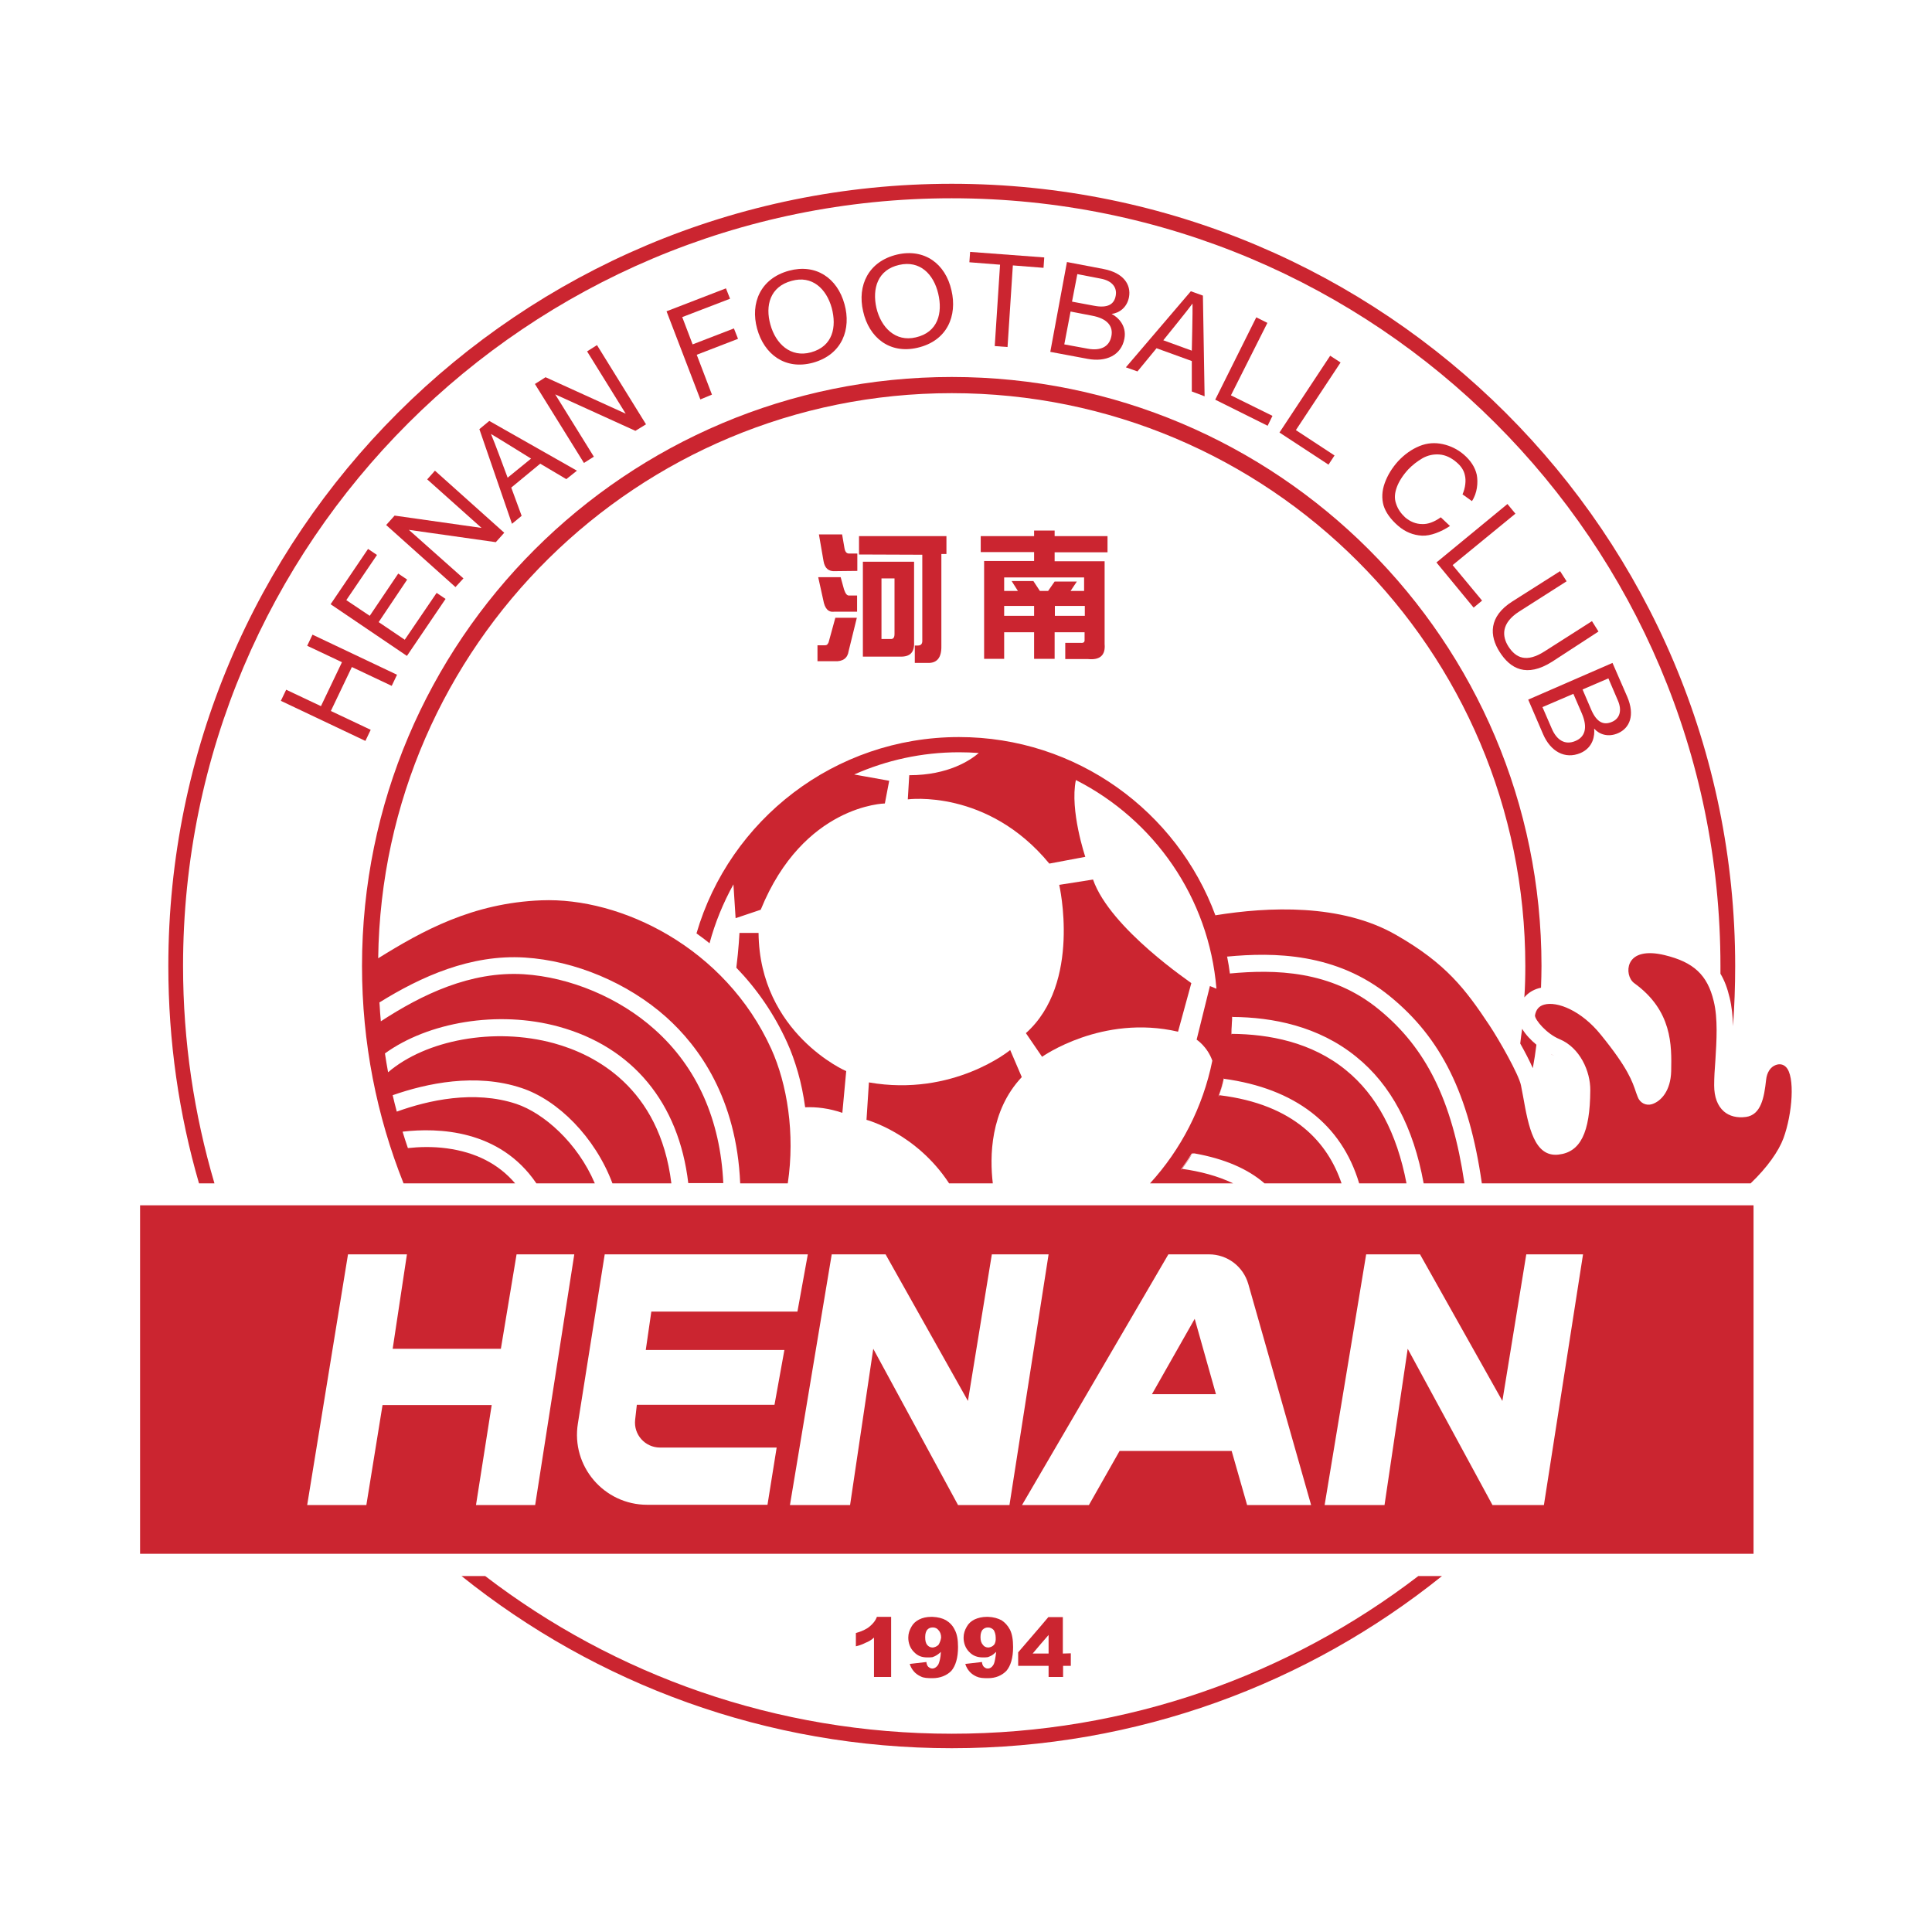 <?xml version="1.0" encoding="utf-8"?>
<!-- Created by @FCLOGO 2023-10-1 GMT+8 20:05:17 . https://fclogo.top/ -->
<!-- FOR PERSONAL USE ONLY NOT FOR COMMERCIAL USE -->
<svg version="1.1" xmlns="http://www.w3.org/2000/svg" xmlns:xlink="http://www.w3.org/1999/xlink" x="0px" y="0px"
	 viewBox="0 0 800 800" style="enable-background:new 0 0 800 800;" xml:space="preserve">
<style type="text/css">
	.st0{fill:#CB2530;}
</style>
<g>
	<g>
		<path class="st0" d="M360.1,673.5c-1.3,1.1-3.2,2-5.7,2.7v5.5c1.8-0.4,3.1-1,4.1-1.5c1.1-0.4,2.3-1.1,3.4-2.1v16.3h7.1v-24.9h-5.9
			C362.5,671.2,361.3,672.5,360.1,673.5z"/>
		<path class="st0" d="M391.7,670.9c-1.4-0.8-3.3-1.3-5.6-1.4c-0.1,0-0.3,0-0.4,0c-2.1,0-3.7,0.4-5.1,1.1c-1.4,0.7-2.5,1.7-3.2,3
			c-0.8,1.4-1.3,2.8-1.3,4.5c0,2.3,0.8,4.4,2.3,5.9c1.6,1.7,3.3,2.3,5.6,2.3c0.7,0,1.4,0,2.1-0.1c0.3-0.1,0.7-0.3,1-0.4
			c0.8-0.4,1.7-1,2.5-1.8c-0.1,2.5-0.6,4.2-1,5.1c-0.6,1.1-1.6,1.8-2.5,1.8H386c-0.6,0-1.1-0.3-1.6-0.7c-0.4-0.4-0.7-1-0.8-2
			l-6.9,0.8c0.4,1.3,1,2.3,1.8,3.2c0.7,0.8,1.7,1.5,2.8,2c1.1,0.6,2.8,0.7,4.7,0.7c0,0,0,0,0.1,0c3.2,0,5.9-1.1,7.8-3
			c1.8-2.1,2.8-5.4,2.8-9.9c0-3-0.4-5.4-1.4-7.2C394.5,673.1,393.2,671.8,391.7,670.9z M388.6,681.1c-0.7,0.7-1.6,1-2.3,1.1
			c-0.1,0-0.1,0-0.1,0c-1,0-1.7-0.4-2.3-1.1c-0.6-0.8-0.8-1.8-0.8-3.2s0.3-2.3,0.8-3c0.6-0.7,1.4-1,2.2-1c0.1,0,0.1,0,0.3,0
			c0.8,0,1.7,0.4,2.2,1.1c0.7,0.7,1.1,1.8,1.1,3.1C389.5,679.4,389,680.5,388.6,681.1z"/>
		<path class="st0" d="M414.7,670.9c-1.6-0.8-3.2-1.3-5.6-1.4c-0.1,0-0.3,0-0.4,0c-2,0-3.7,0.4-5.2,1.1c-1.4,0.7-2.5,1.7-3.2,3
			c-0.8,1.4-1.3,2.8-1.3,4.5c0,2.3,0.8,4.4,2.3,5.9c1.6,1.7,3.5,2.3,5.7,2.3c0.7,0,1.3,0,2-0.1c0.4-0.1,0.7-0.3,1-0.4
			c1-0.4,1.6-1,2.5-1.8c-0.3,2.5-0.6,4.2-1,5.1c-0.6,1.1-1.4,1.8-2.5,1.8l0,0c-0.7,0-1.1-0.3-1.6-0.7c-0.4-0.4-0.7-1-0.8-2l-6.9,0.8
			c0.4,1.3,1,2.3,1.8,3.2c0.7,0.8,1.7,1.5,2.8,2c1.3,0.6,2.7,0.7,4.7,0.7h0.1c3.2,0,5.7-1.1,7.6-3c1.8-2.1,2.8-5.4,2.8-9.9
			c0-3-0.4-5.4-1.3-7.2C417.3,673.1,416.1,671.8,414.7,670.9z M411.6,681.1c-0.7,0.7-1.4,1-2.3,1.1c-1,0-1.8-0.4-2.3-1.1
			c-0.7-0.8-1-1.8-1-3.2s0.3-2.3,0.8-3c0.7-0.7,1.4-1,2.3-1h0.1c0.8,0,1.7,0.4,2.3,1.1c0.4,0.7,0.8,1.8,0.8,3.1
			C412.4,679.4,412.1,680.5,411.6,681.1z"/>
		<path class="st0" d="M440.1,684.7v-15.1h-6l-3.3,3.9l-9.2,10.7v5.6h9.3h3.3v4.6h6v-4.6h3.2v-5.2L440.1,684.7L440.1,684.7z
			 M434.2,684.7h-3.3h-3.3l3.3-3.9l3.3-3.8V684.7z"/>
	</g>
	<g>
		<path class="st0" d="M341.3,267.2c0.9,0,1.3-0.1,1.8-1.2l2.8-10.2h8.9l-3.4,13.8c-0.4,2.9-2.4,4.4-5.8,4.2h-7.1v-6.6H341.3
			L341.3,267.2z M345.4,253.3c-2.5,0.3-3.9-1.4-4.5-4.8l-2.1-9.5h9.3l1.4,5.1c0.6,1.7,1.2,2.6,2.2,2.5h3.2v6.7H345.4z M345.9,236.5
			c-2.8,0.2-4.4-1.2-4.9-4.2l-1.9-11h9.6l1,5.8c0.3,1.6,1,2.2,2.1,2.1h3.2v7.2L345.9,236.5L345.9,236.5z M355.7,229.6V222h36.2v7.4
			h-2.1v38.1c0.1,4.8-1.8,7.2-5.8,7h-5.2v-7.2h1.2c1.4,0,2-0.7,1.9-2.3v-35.3L355.7,229.6L355.7,229.6z M372.7,271.9h-15.4v-39.3
			h21.2v33.3C378.7,270.2,376.8,272,372.7,271.9z M370.4,262.5v-23H365v25.1h3.7C369.8,264.7,370.4,264.1,370.4,262.5z"/>
		<path class="st0" d="M406.1,228.7V222h22.1v-2.3h8.5v2.3h21.9v6.7h-21.9v3.7h20.7v34.3c0.4,4.6-1.9,6.7-6.9,6.2h-9.4v-6.7h6.4
			c1.2,0.1,1.7-0.3,1.6-1.4v-3h-12.4v11h-8.5v-11h-12.4v11h-8.3v-40.5h20.7v-3.7h-22.1V228.7z M415.8,239.1v5.6h5.7l-2.6-4.1h9
			l2.7,4.1h3.4l2.7-3.9h9.2l-2.6,3.9h5.6v-5.6H415.8z M415.8,250.9v4.1h12.4v-4.1H415.8z M449.2,250.9h-12.4v4.1h12.4V250.9z"/>
	</g>
	<g>
		<path class="st0" d="M151.3,306.8l-35-16.6l2.2-4.6l14.4,6.8l8.7-18.2l-14.4-6.8l2.2-4.6l35,16.6l-2.2,4.6l-16.5-7.8l-8.7,18.2
			l16.5,7.8L151.3,306.8z"/>
		<path class="st0" d="M168.5,271.6l-31.6-21.4l15.5-22.9l3.7,2.5l-12.7,18.7l9.7,6.5l11.8-17.5l3.7,2.5l-11.8,17.6l10.8,7.3
			l13.2-19.4l3.7,2.5L168.5,271.6z"/>
		<path class="st0" d="M188.6,243.1l-28.7-25.7l3.5-3.9l36,5.1l-22.5-20.1l3.2-3.6l28.7,25.7l-3.5,3.9l-36-5.1l22.6,20.1
			L188.6,243.1z"/>
		<path class="st0" d="M212,216.9l-13.5-39.2l4.1-3.4l36.3,20.6l-4.4,3.5l-10.8-6.4l-12,9.9l4.3,11.7L212,216.9z M210.2,197.8
			l9.7-7.9c0,0-14.3-8.9-16.6-10.2C204.6,182.6,210.2,197.8,210.2,197.8z"/>
		<path class="st0" d="M466.2,152.1l26.9-31.5l5,1.8l0.7,41.7l-5.3-2v-12.6l-14.6-5.3l-7.9,9.6L466.2,152.1z M481.7,140.9l11.8,4.3
			c0,0,0.4-16.8,0.3-19.5C492,128.2,481.7,140.9,481.7,140.9z"/>
		<path class="st0" d="M241.8,191.7L221.5,159l4.4-2.8l33.2,15.1l-16-25.8l4.1-2.6l20.3,32.8l-4.4,2.7l-33.2-15.1l16,25.8
			L241.8,191.7z"/>
		<path class="st0" d="M503.2,165.5l17-34.1l4.6,2.3l-15.1,30l17.2,8.5l-2,4.1L503.2,165.5z"/>
		<path class="st0" d="M529.8,179.1l21-31.8l4.3,2.8l-18.5,28l16,10.5l-2.5,3.8L529.8,179.1z"/>
		<path class="st0" d="M594.8,232.9l29.4-24.2l3.3,4l-26,21.3l12.2,14.7l-3.5,2.9L594.8,232.9z"/>
		<path class="st0" d="M290,165.4l-14-36.5l24.6-9.5l1.7,4.3l-19.8,7.6l4.3,11.3l17.1-6.6l1.7,4.3l-17.1,6.6l6.3,16.5L290,165.4z"/>
		<path class="st0" d="M596.6,214.2l3.8,3.6c-3.6,2.4-8.1,4.2-11.6,4c-3.6-0.2-6.9-1.5-9.9-4.1c-3.1-2.7-5.1-5.5-6-8.4
			c-0.8-2.9-0.7-6,0.5-9.3s3-6.2,5.5-9c2.7-2.9,5.7-5,8.9-6.3s6.4-1.5,9.6-0.8c3.2,0.7,6.1,2.1,8.7,4.3c2.9,2.5,4.7,5.3,5.4,8.4
			c0.6,3.2,0.2,7.6-2,10.9l-3.9-2.8c1.2-2.7,1.5-5.8,1-7.8c-0.4-2.1-1.6-3.9-3.5-5.5c-2.2-1.9-4.6-3-7-3.2c-2.5-0.2-4.8,0.3-7,1.5
			c-2.2,1.3-4.2,2.8-6,4.7c-2.2,2.4-3.8,4.9-4.7,7.3c-0.9,2.5-1.1,4.7-0.3,6.9c0.7,2.2,2,4,3.7,5.6c2.1,1.8,4.5,2.8,7.1,2.8
			C591.2,217.1,593.8,216.2,596.6,214.2z"/>
		<path class="st0" d="M349.7,126c2.8,10.1-0.8,20.8-13.1,24.2c-11.5,3.1-20.2-3.5-23.1-14.1s1.4-20.8,13.2-24
			C337.7,109.1,346.7,115,349.7,126z M319,134.4c2.2,8,8.4,13.8,16.8,11.5c9.1-2.5,10.7-10.5,8.6-18.4c-2.2-7.9-8.1-13.6-16.6-11.2
			C318.8,118.7,316.8,126.6,319,134.4z"/>
		<path class="st0" d="M394,120.3c2.4,10.3-1.6,20.8-14.1,23.7c-11.6,2.7-20.1-4.3-22.5-15.1c-2.5-10.7,2.2-20.7,14.1-23.5
			C382.7,102.8,391.5,109.1,394,120.3z M362.9,127.5c1.9,8.1,7.9,14.2,16.3,12.2c9.2-2.1,11.2-10.1,9.3-18.1
			c-1.9-8.1-7.6-13.9-16.2-11.9C363.4,111.7,361.1,119.5,362.9,127.5z"/>
		<path class="st0" d="M414.1,109.6l-12.7-1l0.3-4.3l30.7,2.3l-0.3,4.3l-12.7-1l-2.2,33.8l-5.3-0.4L414.1,109.6z"/>
		<path class="st0" d="M441.8,108.5l15.2,2.9c8.3,1.6,11.4,6.5,10.5,11.6c-0.8,4.3-4,6.6-7.2,7c2.6,1.3,6.3,4.8,5.3,10.2
			c-1.3,7-7.7,9.8-15.2,8.4l-15.5-2.9L441.8,108.5z M453,126.6c5.7,1.1,8.4-0.6,9-4.2c0.6-3.3-1.4-6.1-6.1-7l-9.8-1.9l-2.2,11.4
			L453,126.6z M440.7,142.6l9.8,1.8c5,0.9,8.8-0.6,9.7-5.2c0.8-4-1.5-7.3-8.1-8.5l-8.8-1.7L440.7,142.6z"/>
		<path class="st0" d="M648.7,240.7l-19.6,12.5c-7.7,4.9-7.1,10.4-4.5,14.5c3.1,4.8,7.5,6.8,15,2l19.6-12.5l2.7,4.3L642.7,274
			c-10.6,6.7-17.3,2.9-21.7-4c-4.3-6.7-4.7-14.7,5.3-21l19.7-12.5L648.7,240.7z"/>
		<path class="st0" d="M667.7,274.5l6.1,14c3.3,7.7,1,13-3.8,15.1c-4.1,1.8-7.8,0.5-9.9-1.9c0.3,2.9-0.4,7.8-5.6,10.1
			c-6.6,2.8-12.5-0.8-15.5-7.7l-6.2-14.4L667.7,274.5z M658.9,293.9c2.3,5.3,5.2,6.5,8.6,5c3.1-1.3,4.3-4.6,2.4-8.9l-3.9-9.1
			l-10.7,4.6L658.9,293.9z M638.7,292.8l3.9,9c2,4.6,5.4,6.9,9.8,5c3.8-1.6,5.2-5.3,2.6-11.4l-3.5-8.1L638.7,292.8z"/>
	</g>
	<g>
		<polygon class="st0" points="477,577.3 503.5,577.3 494.7,546.1 		"/>
		<path class="st0" d="M58,499.1v144.3h668.1V499.1H58z M221.6,623.2h-24.5l6.5-41.4h-45.2l-6.7,41.4h-24.5l16.9-103.8h24.4
			l-5.9,39.1h44.8l6.5-39.1h23.9L221.6,623.2z M273.3,599.4h48.3l-3.8,23.7H268c-17.9,0-31.6-16-28.7-33.7l11.1-70h84.1l-4.3,23.7
			h-60.5l-2.3,15.9h57.4l-4.1,22.7h-57l-0.7,6.2C262.3,594,267.1,599.4,273.3,599.4z M396.7,623.2l-35.1-64.7l-9.6,64.7h-24.9
			l17.3-103.8h22.3l34.1,60.7l9.9-60.7h23.5L418,623.2H396.7z M516.4,623.2l-6.4-22.4h-46.4l-12.7,22.4h-27.7l60.6-103.8h16.8
			c7.6,0,14.2,5,16.3,12.3l26,91.5H516.4z M639.3,623.2H618l-35.1-64.7l-9.6,64.7h-24.8l17.2-103.8H588l34.1,60.7l9.9-60.7h23.5
			L639.3,623.2z"/>
	</g>
	<g>
		<path class="st0" d="M424.8,427.8l6.7,9.8c0,0,24.8-17.7,56.3-10.4l5.5-20.1c0.3,0-33.6-22.5-40.7-42.9l-14,2.2
			C438.6,366.4,448,407.1,424.8,427.8z"/>
		<path class="st0" d="M642.8,436.8c-0.2-0.1-0.4-0.2-0.6-0.2c0.3,0.1,0.5,0.2,0.8,0.3c0.1,0.1,0.3,0.1,0.4,0.2
			C643.3,437,643.1,436.9,642.8,436.8z"/>
		<path class="st0" d="M739.5,441.8c-1.1-1.1-2.6-1.4-4.2-0.8c-2.2,0.8-3.7,3.1-4,6.2c-0.8,7.3-2.1,14.4-8.3,15.3
			c-3.7,0.5-6.9-0.3-9.2-2.3c-2.6-2.3-4-5.9-4-10.8c0-3.1,0.2-6.6,0.5-10.3c0.5-8.1,1.1-17.4-0.7-24.6c-2.6-10.8-8.3-16.1-20.3-19
			c-7.4-1.8-12.6-0.6-14.4,3.3c-1.3,2.8-0.5,6.6,1.8,8.3c15.8,11.4,15.5,25.8,15.3,36.3v0.1c-0.2,8.2-4.2,12.5-7.9,13.7
			c-2.5,0.8-5.1-0.5-6-3.1c-0.2-0.6-0.4-1.1-0.6-1.6c-1.6-4.8-3.4-10.2-14.6-24c-8.1-10.1-18.2-14-23.5-12.5
			c-2.2,0.6-3.4,2.1-3.8,4.5c0,1.8,4.8,7.6,10.2,9.8c8.4,3.5,12.8,13.3,12.7,21.2c-0.1,17.6-4.1,25.6-13.2,26.6
			c-10,1.1-12.4-11.6-14.6-24c-0.3-1.6-0.6-3.2-0.9-4.7c-0.9-4.5-9.1-18.9-13.1-24.9c-9.9-14.9-17.9-25.5-38.5-37.3
			c-22.8-13.2-53.3-11.7-74.9-8.2v0.1c-15.9-43.1-57.5-73.9-106.2-73.9c-51.5,0-95,34.3-108.7,81.3c1.8,1.3,3.6,2.6,5.4,4.1
			c2.3-8.6,5.7-16.8,9.9-24.4l0.9,14l10.4-3.5c17.7-43.5,51.4-44,51.4-44l1.8-9.4l-14.5-2.6c13.3-5.9,28-9.2,43.4-9.2
			c2.8,0,5.5,0.1,8.2,0.3c-3.4,2.9-12.5,9.2-28.8,9.2l-0.6,10c0,0,33-4.5,58.6,26.6l14.9-2.8c0,0-6.5-19.2-3.9-31.8
			c32.3,16.4,55.1,48.6,58.2,86.4l-2.7-1.1l-5.5,22.2c0,0,4.4,2.8,6.5,8.7c-3.9,19.3-13,36.8-25.8,50.8h8.4h0.2h4.7h21.1
			c-6.4-3.1-13.9-5-21.1-6c1.5-2.1,3-4.2,4.2-6.4h0.9c12.4,2.2,22.1,6.4,29,12.4h31.9c-5.6-16.6-19.3-32.7-50.6-36.5l-0.4,0.7
			c0.9-2.6,1.7-5.2,2.3-7.9l0,0.4c29.4,4,48.7,18.8,56,43.3h19.6c-4-20.9-12.4-36.6-25.1-46.9c-14.2-11.6-31.9-14.9-47.3-15
			c0.1-0.7,0.1-1.4,0.1-2.1c0,0.7-0.1,1.5-0.2,2.2l-0.1,0.3c0.2-2.5,0.3-5,0.4-7.6l0.1,0.2c0,0.8,0,1.6-0.1,2.4
			c0-0.8,0.1-1.6,0.1-2.4c16.6,0.1,35.7,3.8,51.3,16.5c14.4,11.6,23.7,29.2,27.9,52.4h16.9c-5.1-34.5-16-56.1-35.3-71.9
			c-20-16.5-43.5-16.7-61.8-15c-0.3-2.3-0.7-4.7-1.2-7c0.5,2.3,0.9,4.7,1.2,7.1l0,0.2c-0.3-2.5-0.7-4.9-1.2-7.4l0.1,0.1
			c19-1.8,45.2-1.7,67.4,16.5c21.1,17.2,32.7,40.4,38,77.4h111.3c6.9-6.6,11.6-13.3,13.6-18.7C742.2,461.2,743.4,445.6,739.5,441.8z
			 M489.3,484.1l-0.4,0.3c1.6-2.2,3.1-4.4,4.5-6.7h0.2C492.3,479.8,490.8,482,489.3,484.1z"/>
		<path class="st0" d="M504.9,453.5c0.7-2.2,1.4-4.5,2-6.8C506.2,449,505.5,451.3,504.9,453.5L504.9,453.5z"/>
		<path class="st0" d="M330.4,444c1.3,4.5,2.3,9.4,3,14.5c4.7-0.2,9.8,0.4,15.4,2.3l1.6-17.3c0.1,0.2-35.9-15.6-36.3-57.2h-7.9
			c0,0-0.3,6.4-1.3,14.4c8.4,8.7,15.6,19,21,30.9C327.6,435.3,329.1,439.5,330.4,444z"/>
		<path class="st0" d="M629.5,432.1c1.9,3.4,3.8,7,5.2,10.2c0.6-3.2,1.1-6.4,1.5-9.7c-2.3-1.9-4.5-4.2-5.9-6.6
			C630,428.1,629.7,430.1,629.5,432.1z"/>
		<path class="st0" d="M394.1,82.1c175.8,0,318.3,142.3,318.3,317.9c0,1.1,0,2.2,0,3.2c1.7,2.8,2.9,6.1,3.8,9.9
			c0.9,3.7,1.3,7.7,1.4,11.8c0.6-8.2,0.9-16.5,0.9-24.9c0-178.9-145.2-323.9-324.4-323.9S69.7,221.1,69.7,400
			c0,31.2,4.4,61.4,12.7,90h6.4c-8.4-28.5-13-58.7-13-90C75.8,224.4,218.4,82.1,394.1,82.1z"/>
		<path class="st0" d="M394.1,717.9c-72.7,0-139.7-24.3-193.2-65.3h-9.8c55.6,44.6,126.2,71.3,203,71.3c76.9,0,147.5-26.7,203-71.3
			h-9.8C533.8,693.6,466.8,717.9,394.1,717.9z"/>
		<path class="st0" d="M185,475.5c-5.9-0.8-11.6-0.6-16.1-0.1c-0.8-2.3-1.5-4.5-2.2-6.8c14.6-1.7,40.2-1,55.4,21.4h24.2
			c-7.2-16.9-21.2-29.1-32.5-32.9c-17.5-5.8-36.5-1.5-49.5,3.2c-0.6-2.3-1.2-4.5-1.7-6.8c14-4.9,34.4-9.3,53.3-3
			c15,4.9,30.5,20.3,37.7,39.5H278c-4.9-39.9-31.9-53.4-48.6-58c-24.8-6.8-53.2-1.3-68.7,12c-0.5-2.6-0.9-5.2-1.3-7.8
			c17.8-12.9,46.7-18,71.9-11.1c30.7,8.4,49.8,31.6,53.7,64.8h14.5c-1.2-26.2-10.9-48-28.4-63.6c-14.7-13.2-35.1-21.7-54.3-22.9
			c-22-1.3-42.1,8.4-59.1,19.5c-0.2-2.2-0.4-4.5-0.5-6.7c0-0.4-0.1-0.8-0.1-1.1c17.2-10.7,37.8-20,60.2-18.6
			c20.8,1.3,42.7,10.5,58.6,24.7c13.5,12.1,29.1,33.5,30.6,68.8h19.7c3.1-20.7-0.3-41.2-6.8-55.6c-19.1-42.1-62.3-62.9-95.2-61.6
			c-28.6,1.1-49.4,12.7-67.6,24c1.7-129.5,107.4-234,237.5-234c131.2,0,237.5,106.2,237.5,237.2c0,4.3-0.1,8.7-0.4,13
			c1.5-1.8,3.5-3.1,6-3.8c0.3-0.1,0.6-0.1,0.9-0.2c0.1-3,0.2-6,0.2-9c0-134.7-109.3-243.9-244.2-243.9S149.9,265.3,149.9,400
			c0,31.8,6.1,62.2,17.2,90h46.2C206.4,481.9,196.9,477.1,185,475.5z"/>
		<path class="st0" d="M418.3,434.8c0,0-23.6,19.5-58.5,13.4l-1,15.5c0,0,20.5,5.4,34.2,26.3h18.1c-1.3-10.9-1.2-30,12-44
			L418.3,434.8z"/>
	</g>
</g>
</svg>
